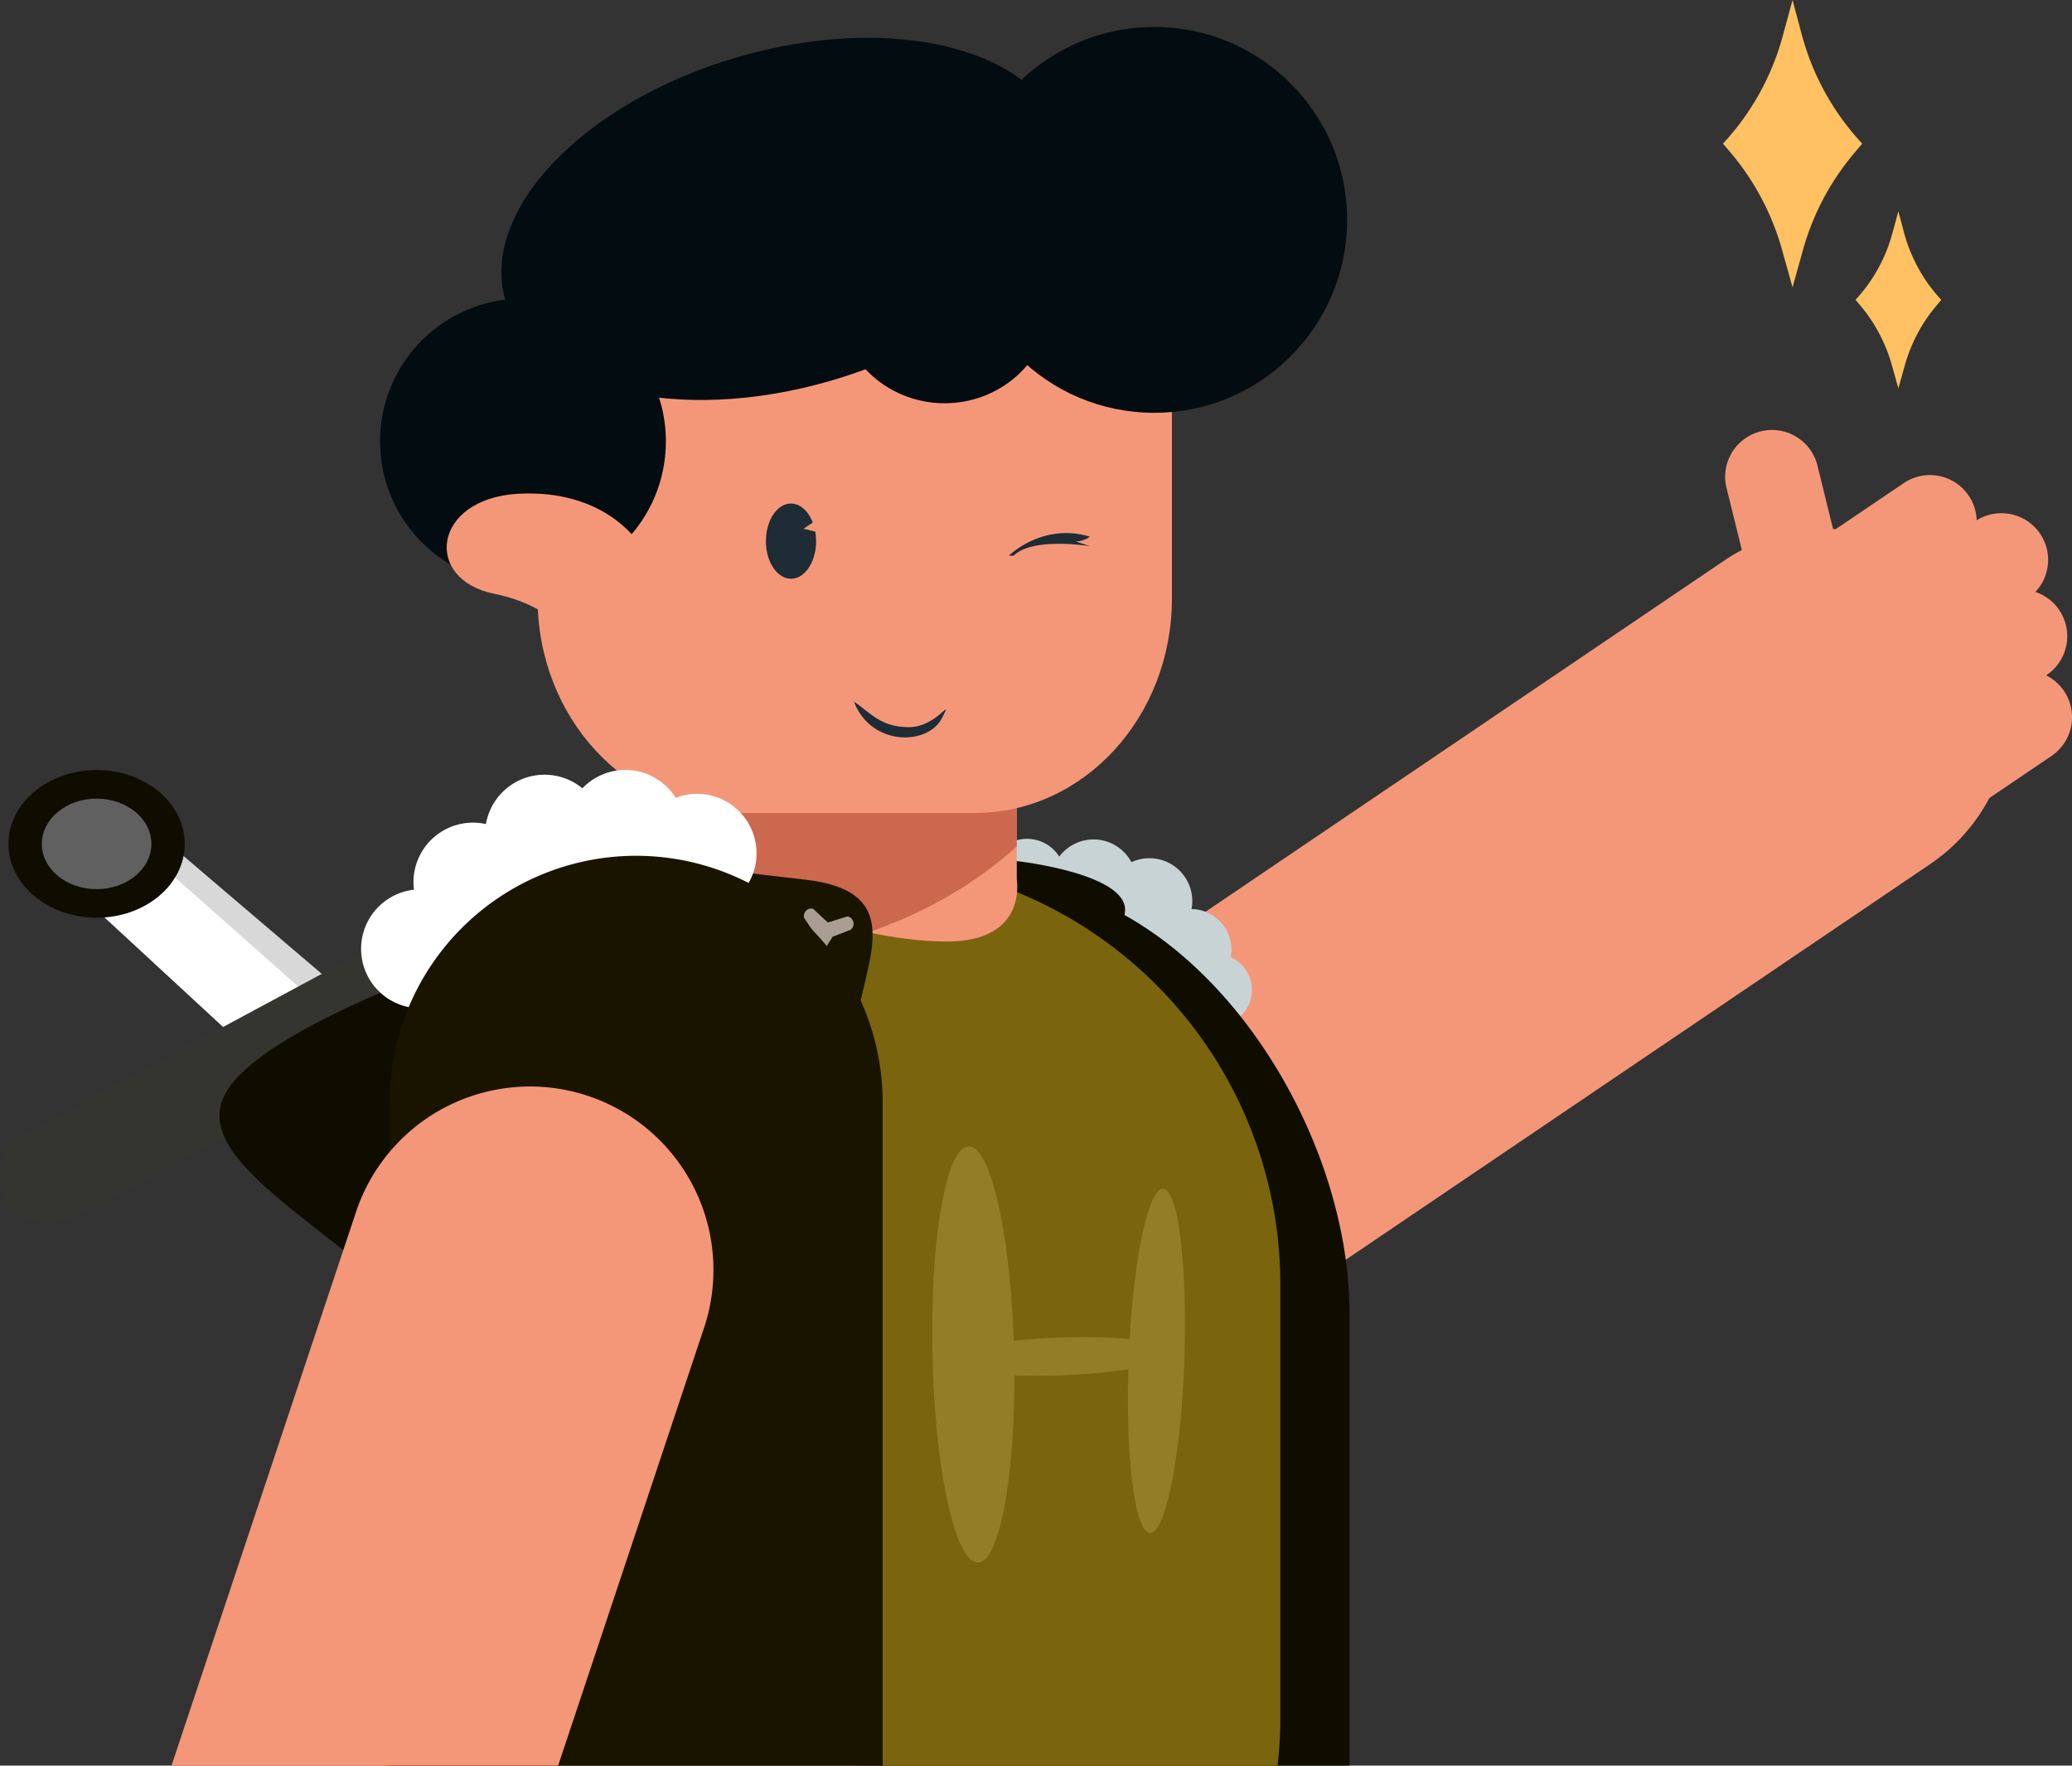 <svg xmlns="http://www.w3.org/2000/svg" xmlns:xlink="http://www.w3.org/1999/xlink" viewBox="0 0 434.94 370.66"><rect x="0" y="0" width="434.94" height="370.66" fill="#333333" stroke="none"/><defs><style>.cls-1{fill:none;}.cls-2{fill:#ffc161;}.cls-3{fill:#f49779;}.cls-4{fill:#d8d8d8;}.cls-5{fill:#fff;}.cls-6{fill:#353530;}.cls-7{fill:#0f0c00;}.cls-8{fill:#c8d3d6;}.cls-9{fill:#7a650e;}.cls-10{clip-path:url(#clip-path);}.cls-11{fill:#cc684e;}.cls-12{fill:#191400;}.cls-13{fill:#1e2c35;}.cls-14{fill:#030c11;}.cls-15{fill:#aa9e93;}.cls-16{fill:#606060;}.cls-17{fill:#937e25;}</style><clipPath id="clip-path"><rect class="cls-1" x="145.43" y="149.66" width="68" height="69" transform="translate(358.85 368.32) rotate(180)"/></clipPath></defs><title>c_rank</title><g id="图层_2" data-name="图层 2"><g id="图层_2-2" data-name="图层 2"><path class="cls-2" d="M376.28,60.32l-2.24-8A54.11,54.11,0,0,0,363,31.71l-1.33-1.55h0A53.91,53.91,0,0,0,374.21,7.6L376.28,0l1.93,7.24a54,54,0,0,0,12.32,22.51l.37.41-1.64,1.94a54,54,0,0,0-10.81,20.43Z"/><path class="cls-2" d="M398.49,81.53l-1.38-4.93a33.5,33.5,0,0,0-6.8-12.7l-.82-.95h0a33.22,33.22,0,0,0,7.72-13.9l1.28-4.68,1.19,4.46a33.32,33.32,0,0,0,7.59,13.87l.23.25-1,1.2a33.21,33.21,0,0,0-6.66,12.58Z"/><path class="cls-3" d="M433.25,145.05h0a9.75,9.75,0,0,0-3.74-3.27l.12-.08a9.83,9.83,0,0,0,2.62-13.65h0a9.78,9.78,0,0,0-5-3.78,9.81,9.81,0,0,0,1-12.22h0a9.81,9.81,0,0,0-13.32-2.82,9.77,9.77,0,0,0-1.68-5.18h0a9.81,9.81,0,0,0-13.64-2.62l-14.26,9.65-.56,0L381.57,98a9.83,9.83,0,1,0-19.08,4.71l3.15,12.76a37.24,37.24,0,0,0-3.68,2.2l-124.21,84.1a38.5,38.5,0,0,0-10.29,53.47h0a38.5,38.5,0,0,0,53.46,10.29l124.21-84.1a38.28,38.28,0,0,0,12.45-13.89l13.05-8.83A9.83,9.83,0,0,0,433.25,145.05Z"/><polygon class="cls-4" points="51.78 218.66 15.78 186.66 33.78 175.66 75.78 211.47 51.78 218.66"/><polygon class="cls-5" points="47.98 216.66 19.78 190.61 33.88 181.66 66.78 210.81 47.98 216.66"/><path class="cls-6" d="M85.78,194.66s-71,38-81,44-4,25,15,15,79-45,79-45Z"/><path class="cls-7" d="M117.78,194.66s-64,19-71,36,40,34,47,57,52,46,52,46Z"/><path class="cls-8" d="M258.35,200.92a8.68,8.68,0,0,0,.12-.91,8.49,8.49,0,0,0-7.8-9.14,5.24,5.24,0,0,0-.56,0,8.35,8.35,0,0,0,.14-1A9,9,0,0,0,237.5,181a9,9,0,0,0-15.15-1.17,8,8,0,1,0-.76,9.56,9,9,0,0,0,11.75,4,9,9,0,0,0,7.23,4.75,8.85,8.85,0,0,0,1,0,5,5,0,0,0-.07.56,8.49,8.49,0,0,0,6.33,8.89,7.49,7.49,0,1,0,10.49-6.64Z"/><rect class="cls-3" x="145.43" y="149.66" width="68" height="69"/><path class="cls-7" d="M213.43,180.77s24.85,2.74,22.6,11.31,12.75,15.58,12.75,15.58l-21.72-5.51-13.63-17.28Z"/><path class="cls-7" d="M283.28,275.66c0-39.67-31-87.44-70.11-90.81-1.45-.13-2.91-.19-4.39-.19h0c-28.58,0-29,18.17-29,46.75V370.66h103.5Z"/><path class="cls-9" d="M268.76,361.66h0v-92a89,89,0,0,0-89-89h-11a89,89,0,0,0-89,89v92h0c0,3,.25,6,.57,9H268.19C268.52,367.7,268.72,364.7,268.76,361.66Z"/><path class="cls-3" d="M213.43,184.66s2.35,13-14.65,13c-18,0-40-9-40-9l47-8Z"/><g class="cls-10"><ellipse class="cls-11" cx="171.13" cy="154.91" rx="63.03" ry="42.16" transform="translate(-45.02 73.92) rotate(-21.61)"/></g><path class="cls-12" d="M149.91,181.75s-7.79-.09,19,2.91,6.83,24,10.83,41c3.94,16.71-22,6-22,6Z"/><path class="cls-13" d="M194.66,131.62c-4.79,0-14.35,4.78-19.14,15.95s23.92,11.16,27.11,4.78S199.44,131.62,194.66,131.62Z"/><path class="cls-3" d="M112.85,73.66v52c0,24.85,18.5,45,41.32,45h50.51c22.82,0,41.32-20.15,41.32-45v-52Zm84.93,77c-3,6-15,6-18.53-3.37,3.53,2.37,5.6,5.37,11.53,5.37S200.19,145.84,197.78,150.66Z"/><path class="cls-13" d="M168.68,111l1.93-1.29c-.91-2.37-2.61-4-4.56-4-2.91,0-5.27,3.53-5.27,7.89s2.36,7.89,5.27,7.89,5.26-3.53,5.26-7.89a12,12,0,0,0-.18-2Z"/><circle class="cls-14" cx="109.78" cy="92.66" r="30"/><ellipse class="cls-14" cx="164.64" cy="45.95" rx="61" ry="35.35" transform="translate(-6.28 48.12) rotate(-16.32)"/><circle class="cls-14" cx="242.28" cy="46.16" r="40.5"/><ellipse class="cls-14" cx="198.28" cy="62.66" rx="22.5" ry="22"/><path class="cls-3" d="M133.78,113.66s-7-11-25-10-20,18-5,21,20,14,20,14Z"/><path class="cls-13" d="M211.78,116.66s7-7,17-4a4.94,4.94,0,0,1-3,1l3,1s-12-2-16,2Z"/><path class="cls-5" d="M133.53,180.66h0a51.51,51.51,0,0,1,23.14,5.46,12.48,12.48,0,0,0-14.83-18.63,12.47,12.47,0,0,0-19.59-2A12.49,12.49,0,0,0,102,173a12.71,12.71,0,0,0-2.71-.3,12.5,12.5,0,0,0-12.5,12.5,13.66,13.66,0,0,0,.11,1.58,12.49,12.49,0,0,0-.68,24.73A51.76,51.76,0,0,1,133.53,180.66Z"/><path class="cls-15" d="M170.66,190.77l3.12,2.89,4.15-1.28a1.59,1.59,0,0,1,.64,2.8l-3.79,1.48-2.05,3.19a1.59,1.59,0,0,1-2.55-.89l.6-3.3-2-3A1.58,1.58,0,0,1,170.66,190.77Z"/><ellipse class="cls-7" cx="20.28" cy="177.16" rx="18.5" ry="15.5"/><ellipse class="cls-16" cx="20.28" cy="177.16" rx="11.5" ry="9.5"/><path class="cls-17" d="M244.33,249.6c-3-.71-6.14,13-7.2,31.51a110.35,110.35,0,0,0-11.95-.38c-4.34.07-8.58.33-12.39.74-.75-21.94-4.65-40-9.12-40.78-4.87-.88-8.5,18.85-7.92,44S200.83,329,205.61,328c4.31-.92,7.37-18.1,7.32-39.27,3.86.14,8.16.11,12.55-.14a113.57,113.57,0,0,0,11.38-1.15c-.58,19.62,1.52,34.86,4.74,34.35s6.33-16.74,7-36.13S247.45,250.34,244.33,249.6Z"/><path class="cls-12" d="M185.28,231.41a51.75,51.75,0,0,0-51.75-51.75h0a51.75,51.75,0,0,0-51.75,51.75V370.66h103.5Z"/><path class="cls-3" d="M147.65,279.17A38.5,38.5,0,1,0,74.6,254.84L36,370.66h81.16Z"/></g></g></svg>